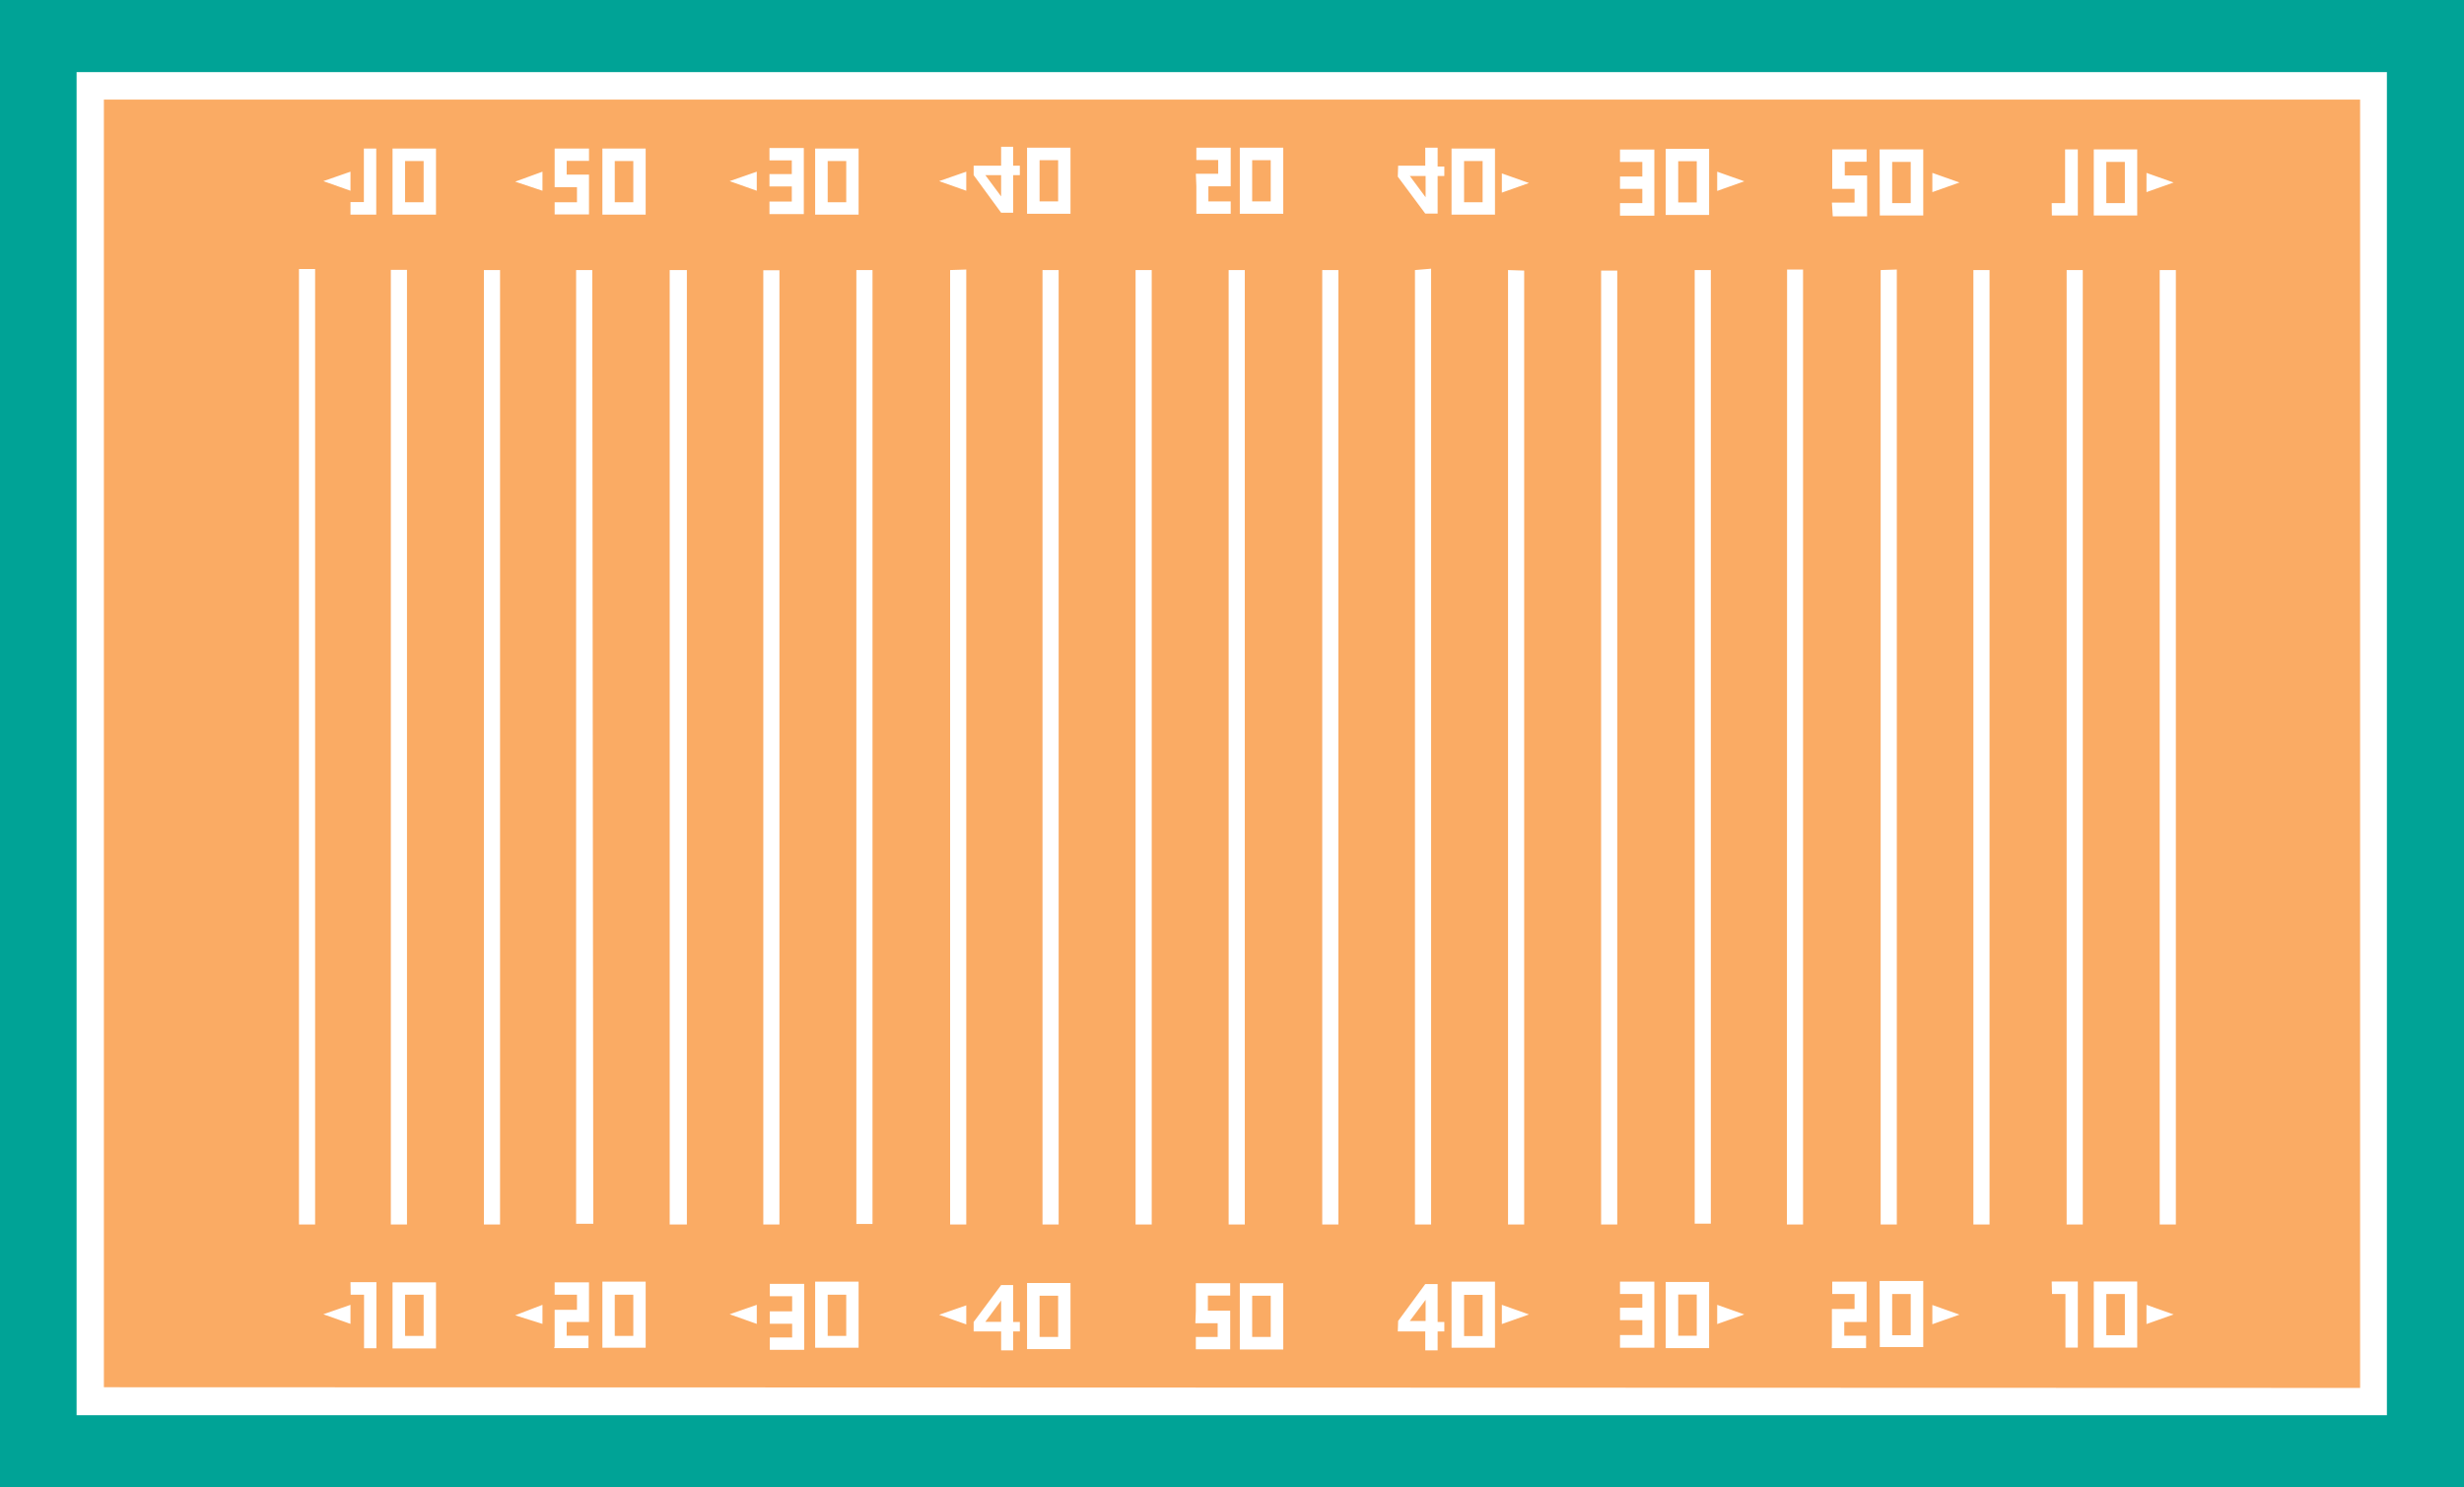 <svg xmlns="http://www.w3.org/2000/svg" viewBox="0 0 143.49 86.63"><title>Depositphotos_117541712_23</title><g data-name="Layer 2"><g data-name="Layer 1"><g data-name="Layer 2"><g data-name="Group"><path data-name="Path" fill="#faab64" d="M60.54 9.33h1.08v2.4h-1.08z"/><path data-name="Path 2" fill="#faab64" d="M82.1 10.25l.92 1.24v-1.24h-.92z"/><path data-name="Path 3" fill="#faab64" d="M82.1 76.94h.92v-1.23l-.92 1.23z"/><path data-name="Path 4" fill="#faab64" d="M72.92 9.33H74v2.4h-1.08z"/><path data-name="Path 5" fill="#faab64" d="M60.54 75.47h1.08v2.4h-1.08z"/><path data-name="Path 6" fill="#faab64" d="M48.2 9.38h1.08v2.4H48.2z"/><path data-name="Path 7" fill="#faab64" d="M48.2 75.41h1.08v2.4H48.2z"/><path data-name="Path 8" fill="#faab64" d="M57.38 76.99h.92v-1.24l-.92 1.24z"/><path data-name="Path 9" fill="#faab64" d="M57.38 10.2l.92 1.24V10.2h-.92z"/><path data-name="Path 10" fill="#faab64" d="M122.66 75.37h1.08v2.4h-1.08z"/><path data-name="Path 11" fill="#faab64" d="M72.92 75.47H74v2.4h-1.08z"/><path data-name="Path 12" fill="#faab64" d="M35.8 9.38h1.08v2.4H35.8z"/><path data-name="Path 13" fill="#faab64" d="M122.66 9.43h1.08v2.4h-1.08z"/><path data-name="Path 14" fill="#faab64" d="M23.59 75.41h1.08v2.4h-1.08z"/><path data-name="Path 15" fill="#faab64" d="M85.26 9.38h1.08v2.4h-1.08z"/><path data-name="Path 16" fill="#faab64" d="M110.19 9.43h1.08v2.4h-1.08z"/><path data-name="Path 17" fill="#faab64" d="M85.26 75.42h1.08v2.4h-1.08z"/><path data-name="Path 18" fill="#faab64" d="M97.73 75.4h1.08v2.4h-1.08z"/><path data-name="Path 19" fill="#faab64" d="M97.73 9.39h1.08v2.4h-1.08z"/><path data-name="Path 20" fill="#faab64" d="M110.19 75.37h1.08v2.4h-1.08z"/><path data-name="Compound Path" d="M137.44 80.84V5.8H6.05v75zm-112.05-2.3h-2.53v-3.85h2.53zm21.44-2.05v2.13h-2v-.72h1.3v-.8h-1.3v-.72h1.3v-.88h-1.3v-.72h2zm27.9 2.11H72.2v-3.86h2.53zm-3.18-7.28V15.73h.94v55.59zm55.16 0h-.94V15.73h.94zM125 10.07l1.58.56-1.58.56zM125 76l1.58.56-1.58.56zm-3.07-67.3h2.53v3.85h-2.53zm0 65.94h2.53v3.85h-2.53zm-.64-3.32h-.94V15.73h.94zm-1.81-59.49h.78V8.7h.74v3.85h-1.51zm0 62.81H121v3.85h-.72v-3.12h-.78zm-4.56-58.91h.94v55.59h-.94zm-2.39-5.66l1.58.56-1.58.56zm0 65.94l1.58.56-1.58.56zM109.46 8.7H112v3.85h-2.53zm1 7v55.62h-.94V15.73zm-1 58.91H112v3.85h-2.53zm-2.78-62.81H108V11h-1.3V8.7h2v.72h-1.27v.8h1.3v2.38h-2zm0 66.53v-2.09H108v-.87h-1.3v-.72h2V77h-1.3v.8h1.27v.72h-2zm-2.61-62.63h.93v55.62h-.94zM100 10l1.58.56-1.58.56zm0 66l1.58.56-1.58.56zm-.37-4.73h-.94V15.73h.94zM97 8.67h2.53v3.85H97zm0 66h2.53v3.85H97zm-2.66-62.84h1.3V11h-1.3v-.72h1.3v-.85h-1.3v-.72h2v3.85h-2zm0 65.93h1.3v-.87h-1.3v-.72h1.3v-.8h-1.3v-.72h2v3.85h-2zm-1.1-62h.94v55.56h-.94zm-5.78-5.66l1.58.56-1.58.56zm1.3 5.66v55.56h-.94V15.73zM87.46 76l1.58.56-1.58.56zM84.53 8.65h2.53v3.85h-2.53zm0 66h2.53v3.85h-2.53zm-3.11-65H83V8.6h.72v1.1h.39v.55h-.39v2.19H83l-1.6-2.15zm1.92 6v55.67h-.94V15.73zm-1.92 61.29L83 74.79h.72V77h.39v.55h-.39v1.1H83v-1.1h-1.6zM77 15.73h.94v55.59H77zM72.2 8.6h2.53v3.85H72.2zm-2.56 1.52h1.3v-.8h-1.27V8.6h2v2.25h-1.3v.88h1.3v.72h-2v-1.6zm0 66.22v-1.6h2v.72h-1.3v.88h1.3v2.25h-2v-.72h1.27v-.8h-1.3zm-3.51-60.61h.94v55.59h-.94zM59.81 8.6h2.53v3.85h-2.53zm1.84 7.13v55.59h-.94V15.73zm-1.84 59h2.53v3.85h-2.53zM56.7 9.65h1.6v-1.1h.7v1.1h.39v.55H59v2.19h-.7l-1.6-2.19zm0 67.35l1.6-2.15h.7V77h.39v.55H59v1.1h-.7v-1.1h-1.6zm-.43-67v1.11l-1.58-.56zm0 5.7v55.62h-.94V15.73zm0 60.33v1.11l-1.58-.56zm-5.46-4.74h-.94V15.73h.94zM47.47 8.65H50v3.85h-2.53zm0 66H50v3.85h-2.53zm-2.66-62.91h1.3v-.88h-1.3v-.72h1.3v-.8h-1.3v-.72h2v3.85h-2zm-.36 4h.94v55.58h-.94zM44.07 10v1.11l-1.58-.56zm0 66v1.11l-1.58-.56zM39 15.73h1v55.59h-1zm-3.92-7.08h2.52v3.85h-2.52zm0 66h2.52v3.85h-2.52zm-.53-3.37h-1V15.73h.94zm-2.25-59.5h1.3v-.88h-1.3V8.65h2v.72H33v.8h1.3v2.32h-2zm0 66.63v-2.12h1.3v-.88h-1.3v-.72h2V77H33v.8h1.27v.72h-2zM31.59 10v1.11L30 10.58zm0 66v1.11l-1.59-.5zm-3.41-60.27h.94v55.59h-.94zm-5.32-7.08h2.53v3.85h-2.53zm-.1 7.07h.94v55.6h-.94zm-2.35-3.95h.78V8.65h.72v3.85h-1.5zm0 62.91h1.51v3.85h-.72v-3.12h-.78zm0-64.68v1.11l-1.58-.56zm0 66v1.11l-1.58-.56zm-3-60.33h.94v55.65h-.94z" fill="#faab64"/><path data-name="Path 21" fill="#faab64" d="M35.8 75.41h1.08v2.4H35.8z"/><path data-name="Path 22" fill="#faab64" d="M23.59 9.38h1.08v2.4h-1.08z"/><path data-name="Compound Path 2" d="M0 0v86.63h143.49V0zm139 82.43H4.46V4.2H139z" fill="#00a396"/></g></g></g></g></svg>